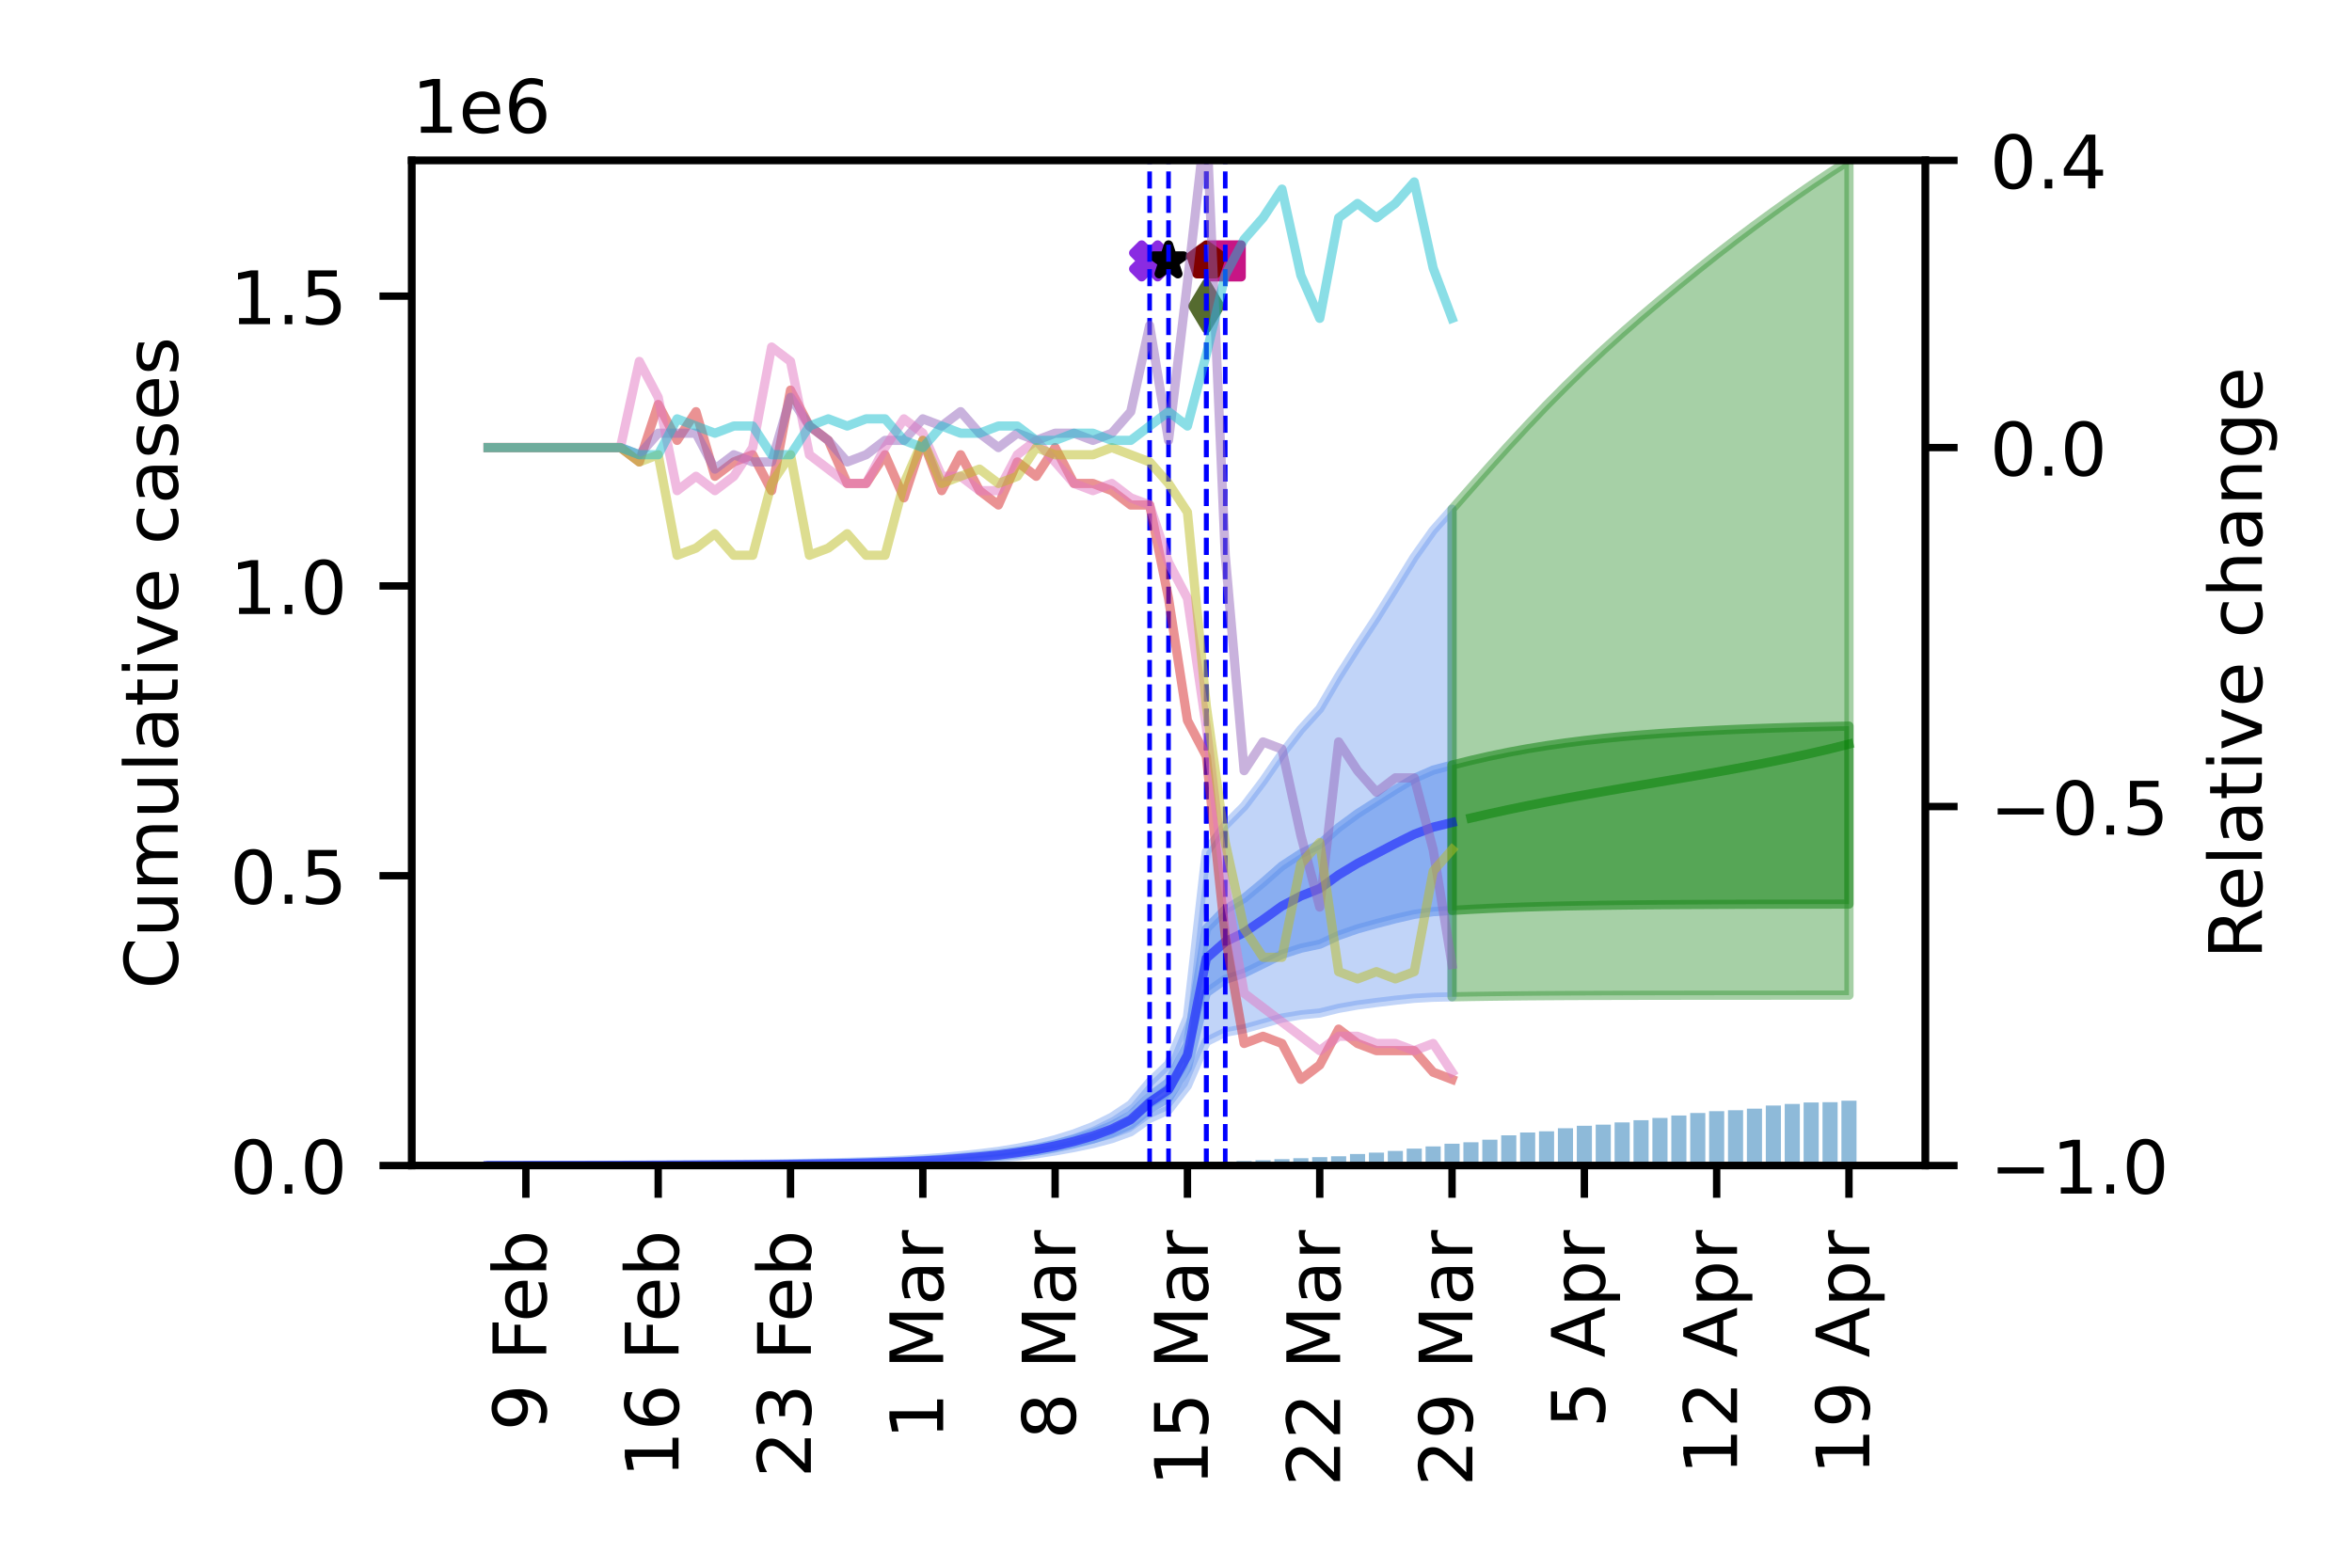 <?xml version="1.0" encoding="utf-8" standalone="no"?>
<!DOCTYPE svg PUBLIC "-//W3C//DTD SVG 1.1//EN"
  "http://www.w3.org/Graphics/SVG/1.1/DTD/svg11.dtd">
<!-- Created with matplotlib (https://matplotlib.org/) -->
<svg height="170.079pt" version="1.1" viewBox="0 0 255.118 170.079" width="255.118pt" xmlns="http://www.w3.org/2000/svg" xmlns:xlink="http://www.w3.org/1999/xlink">
 <defs>
  <style type="text/css">
*{stroke-linecap:butt;stroke-linejoin:round;}
  </style>
 </defs>
 <g id="figure_1">
  <g id="patch_1">
   <path d="M 0 170.079 
L 255.118 170.079 
L 255.118 0 
L 0 0 
z
" style="fill:#ffffff;"/>
  </g>
  <g id="axes_1">
   <g id="patch_2">
    <path d="M 44.66 126.449 
L 208.838 126.449 
L 208.838 17.4 
L 44.66 17.4 
z
" style="fill:#ffffff;"/>
   </g>
   <g id="PolyCollection_1">
    <defs>
     <path d="M 52.943 -43.634 
L 52.943 -43.631 
L 54.993 -43.631 
L 57.043 -43.632 
L 59.093 -43.633 
L 61.143 -43.633 
L 63.194 -43.634 
L 65.244 -43.635 
L 67.294 -43.637 
L 69.344 -43.639 
L 71.394 -43.642 
L 73.444 -43.645 
L 75.495 -43.649 
L 77.545 -43.654 
L 79.595 -43.66 
L 81.645 -43.668 
L 83.695 -43.678 
L 85.746 -43.694 
L 87.796 -43.711 
L 89.846 -43.732 
L 91.896 -43.756 
L 93.946 -43.788 
L 95.996 -43.829 
L 98.047 -43.882 
L 100.097 -43.956 
L 102.147 -44.043 
L 104.197 -44.164 
L 106.247 -44.298 
L 108.297 -44.452 
L 110.348 -44.661 
L 112.398 -44.904 
L 114.448 -45.213 
L 116.498 -45.585 
L 118.548 -46.012 
L 120.599 -46.552 
L 122.649 -47.296 
L 124.699 -48.748 
L 126.749 -49.669 
L 128.799 -52.304 
L 130.849 -57.081 
L 132.9 -58.088 
L 134.95 -58.471 
L 137 -59.045 
L 139.05 -59.63 
L 141.1 -59.974 
L 143.15 -60.177 
L 145.201 -60.684 
L 147.251 -61.045 
L 149.301 -61.315 
L 151.351 -61.564 
L 153.401 -61.773 
L 155.452 -61.887 
L 157.502 -61.933 
L 157.502 -114.839 
L 157.502 -114.839 
L 155.452 -112.529 
L 153.401 -109.632 
L 151.351 -106.314 
L 149.301 -103.031 
L 147.251 -99.924 
L 145.201 -96.688 
L 143.15 -93.189 
L 141.1 -90.932 
L 139.05 -88.283 
L 137 -85.317 
L 134.95 -82.608 
L 132.9 -80.536 
L 130.849 -77.671 
L 128.799 -59.696 
L 126.749 -54.626 
L 124.699 -52.667 
L 122.649 -50.236 
L 120.599 -48.874 
L 118.548 -47.856 
L 116.498 -47.066 
L 114.448 -46.428 
L 112.398 -45.91 
L 110.348 -45.502 
L 108.297 -45.166 
L 106.247 -44.91 
L 104.197 -44.692 
L 102.147 -44.496 
L 100.097 -44.347 
L 98.047 -44.217 
L 95.996 -44.119 
L 93.946 -44.039 
L 91.896 -43.975 
L 89.846 -43.924 
L 87.796 -43.877 
L 85.746 -43.836 
L 83.695 -43.794 
L 81.645 -43.769 
L 79.595 -43.748 
L 77.545 -43.729 
L 75.495 -43.714 
L 73.444 -43.7 
L 71.394 -43.687 
L 69.344 -43.676 
L 67.294 -43.668 
L 65.244 -43.661 
L 63.194 -43.655 
L 61.143 -43.651 
L 59.093 -43.647 
L 57.043 -43.643 
L 54.993 -43.638 
L 52.943 -43.634 
z
" id="m816efedc88" style="stroke:#6495ed;stroke-opacity:0.4;"/>
    </defs>
    <g clip-path="url(#paf13f0ef94)">
     <use style="fill:#6495ed;fill-opacity:0.4;stroke:#6495ed;stroke-opacity:0.4;" x="0" xlink:href="#m816efedc88" y="170.079"/>
    </g>
   </g>
   <g id="PolyCollection_2">
    <defs>
     <path d="M 52.943 -43.632 
L 52.943 -43.631 
L 54.993 -43.633 
L 57.043 -43.634 
L 59.093 -43.635 
L 61.143 -43.637 
L 63.194 -43.638 
L 65.244 -43.64 
L 67.294 -43.643 
L 69.344 -43.647 
L 71.394 -43.651 
L 73.444 -43.657 
L 75.495 -43.664 
L 77.545 -43.671 
L 79.595 -43.68 
L 81.645 -43.691 
L 83.695 -43.705 
L 85.746 -43.728 
L 87.796 -43.752 
L 89.846 -43.78 
L 91.896 -43.811 
L 93.946 -43.851 
L 95.996 -43.904 
L 98.047 -43.968 
L 100.097 -44.058 
L 102.147 -44.162 
L 104.197 -44.303 
L 106.247 -44.46 
L 108.297 -44.641 
L 110.348 -44.885 
L 112.398 -45.174 
L 114.448 -45.542 
L 116.498 -45.985 
L 118.548 -46.507 
L 120.599 -47.172 
L 122.649 -48.075 
L 124.699 -49.78 
L 126.749 -50.965 
L 128.799 -54.268 
L 130.849 -62.37 
L 132.9 -63.827 
L 134.95 -64.511 
L 137 -65.508 
L 139.05 -66.54 
L 141.1 -67.206 
L 143.15 -67.64 
L 145.201 -68.589 
L 147.251 -69.306 
L 149.301 -69.873 
L 151.351 -70.412 
L 153.401 -70.883 
L 155.452 -71.175 
L 157.502 -71.311 
L 157.502 -87.075 
L 157.502 -87.075 
L 155.452 -86.531 
L 153.401 -85.63 
L 151.351 -84.406 
L 149.301 -83.104 
L 147.251 -81.8 
L 145.201 -80.29 
L 143.15 -78.47 
L 141.1 -77.462 
L 139.05 -76.126 
L 137 -74.323 
L 134.95 -72.62 
L 132.9 -71.398 
L 130.849 -69.306 
L 128.799 -56.749 
L 126.749 -52.649 
L 124.699 -51.108 
L 122.649 -49.075 
L 120.599 -47.959 
L 118.548 -47.132 
L 116.498 -46.486 
L 114.448 -45.95 
L 112.398 -45.511 
L 110.348 -45.167 
L 108.297 -44.88 
L 106.247 -44.664 
L 104.197 -44.478 
L 102.147 -44.313 
L 100.097 -44.189 
L 98.047 -44.081 
L 95.996 -44.001 
L 93.946 -43.936 
L 91.896 -43.885 
L 89.846 -43.844 
L 87.796 -43.808 
L 85.746 -43.776 
L 83.695 -43.744 
L 81.645 -43.725 
L 79.595 -43.709 
L 77.545 -43.696 
L 75.495 -43.685 
L 73.444 -43.675 
L 71.394 -43.666 
L 69.344 -43.659 
L 67.294 -43.654 
L 65.244 -43.649 
L 63.194 -43.645 
L 61.143 -43.642 
L 59.093 -43.64 
L 57.043 -43.637 
L 54.993 -43.635 
L 52.943 -43.632 
z
" id="m7871bc1292" style="stroke:#6495ed;stroke-opacity:0.6;"/>
    </defs>
    <g clip-path="url(#paf13f0ef94)">
     <use style="fill:#6495ed;fill-opacity:0.6;stroke:#6495ed;stroke-opacity:0.6;" x="0" xlink:href="#m7871bc1292" y="170.079"/>
    </g>
   </g>
   <g id="PolyCollection_3">
    <defs>
     <path d="M 157.502 -114.839 
L 157.502 -61.933 
L 159.552 -61.97 
L 161.602 -62 
L 163.652 -62.025 
L 165.702 -62.045 
L 167.753 -62.06 
L 169.803 -62.073 
L 171.853 -62.082 
L 173.903 -62.09 
L 175.953 -62.096 
L 178.003 -62.1 
L 180.054 -62.104 
L 182.104 -62.106 
L 184.154 -62.108 
L 186.204 -62.11 
L 188.254 -62.111 
L 190.305 -62.112 
L 192.355 -62.113 
L 194.405 -62.113 
L 196.455 -62.114 
L 198.505 -62.114 
L 200.555 -62.114 
L 200.555 -152.679 
L 200.555 -152.679 
L 198.505 -151.351 
L 196.455 -149.98 
L 194.405 -148.565 
L 192.355 -147.106 
L 190.305 -145.608 
L 188.254 -144.069 
L 186.204 -142.485 
L 184.154 -140.859 
L 182.104 -139.194 
L 180.054 -137.489 
L 178.003 -135.753 
L 175.953 -133.966 
L 173.903 -132.113 
L 171.853 -130.184 
L 169.803 -128.188 
L 167.753 -126.123 
L 165.702 -123.969 
L 163.652 -121.758 
L 161.602 -119.486 
L 159.552 -117.172 
L 157.502 -114.839 
z
" id="m45800b04ee" style="stroke:#228b22;stroke-opacity:0.4;"/>
    </defs>
    <g clip-path="url(#paf13f0ef94)">
     <use style="fill:#228b22;fill-opacity:0.4;stroke:#228b22;stroke-opacity:0.4;" x="0" xlink:href="#m45800b04ee" y="170.079"/>
    </g>
   </g>
   <g id="PolyCollection_4">
    <defs>
     <path d="M 157.502 -87.075 
L 157.502 -71.311 
L 159.552 -71.428 
L 161.602 -71.529 
L 163.652 -71.614 
L 165.702 -71.685 
L 167.753 -71.743 
L 169.803 -71.792 
L 171.853 -71.831 
L 173.903 -71.864 
L 175.953 -71.89 
L 178.003 -71.911 
L 180.054 -71.929 
L 182.104 -71.943 
L 184.154 -71.954 
L 186.204 -71.963 
L 188.254 -71.971 
L 190.305 -71.977 
L 192.355 -71.981 
L 194.405 -71.985 
L 196.455 -71.988 
L 198.505 -71.991 
L 200.555 -71.993 
L 200.555 -91.302 
L 200.555 -91.302 
L 198.505 -91.26 
L 196.455 -91.212 
L 194.405 -91.158 
L 192.355 -91.096 
L 190.305 -91.025 
L 188.254 -90.945 
L 186.204 -90.853 
L 184.154 -90.749 
L 182.104 -90.63 
L 180.054 -90.495 
L 178.003 -90.34 
L 175.953 -90.165 
L 173.903 -89.965 
L 171.853 -89.738 
L 169.803 -89.479 
L 167.753 -89.183 
L 165.702 -88.849 
L 163.652 -88.472 
L 161.602 -88.05 
L 159.552 -87.584 
L 157.502 -87.075 
z
" id="m2e40708abf" style="stroke:#228b22;stroke-opacity:0.6;"/>
    </defs>
    <g clip-path="url(#paf13f0ef94)">
     <use style="fill:#228b22;fill-opacity:0.6;stroke:#228b22;stroke-opacity:0.6;" x="0" xlink:href="#m2e40708abf" y="170.079"/>
    </g>
   </g>
   <g id="PathCollection_1">
    <defs>
     <path d="M -0.866 1.732 
L 0 0.866 
L 0.866 1.732 
L 1.732 0.866 
L 0.866 0 
L 1.732 -0.866 
L 0.866 -1.732 
L 0 -0.866 
L -0.866 -1.732 
L -1.732 -0.866 
L -0.866 0 
L -1.732 0.866 
z
" id="mf72a490636" style="stroke:#8a2be2;"/>
    </defs>
    <g clip-path="url(#paf13f0ef94)">
     <use style="fill:#8a2be2;stroke:#8a2be2;" x="124.699" xlink:href="#mf72a490636" y="28.305"/>
    </g>
   </g>
   <g id="PathCollection_2">
    <defs>
     <path d="M 0 -1.732 
L -0.389 -0.535 
L -1.647 -0.535 
L -0.629 0.204 
L -1.018 1.401 
L -0 0.662 
L 1.018 1.401 
L 0.629 0.204 
L 1.647 -0.535 
L 0.389 -0.535 
z
" id="md1a7a1ce54" style="stroke:#000000;"/>
    </defs>
    <g clip-path="url(#paf13f0ef94)">
     <use style="stroke:#000000;" x="126.749" xlink:href="#md1a7a1ce54" y="28.305"/>
    </g>
   </g>
   <g id="PathCollection_3">
    <defs>
     <path d="M -1.732 1.732 
L 1.732 1.732 
L 1.732 -1.732 
L -1.732 -1.732 
z
" id="mebb5505147" style="stroke:#c71585;"/>
    </defs>
    <g clip-path="url(#paf13f0ef94)">
     <use style="fill:#c71585;stroke:#c71585;" x="132.9" xlink:href="#mebb5505147" y="28.305"/>
    </g>
   </g>
   <g id="PathCollection_4">
    <defs>
     <path d="M 0 -1.732 
L -1.647 -0.535 
L -1.018 1.401 
L 1.018 1.401 
L 1.647 -0.535 
z
" id="mc162b10c8c" style="stroke:#800000;"/>
    </defs>
    <g clip-path="url(#paf13f0ef94)">
     <use style="fill:#800000;stroke:#800000;" x="130.849" xlink:href="#mc162b10c8c" y="28.305"/>
    </g>
   </g>
   <g id="PathCollection_5">
    <defs>
     <path d="M -0 2.449 
L 1.47 0 
L 0 -2.449 
L -1.47 -0 
z
" id="m27d6979296" style="stroke:#556b2f;"/>
    </defs>
    <g clip-path="url(#paf13f0ef94)">
     <use style="fill:#556b2f;stroke:#556b2f;" x="130.849" xlink:href="#m27d6979296" y="33.212"/>
    </g>
   </g>
   <g id="patch_3">
    <path clip-path="url(#paf13f0ef94)" d="M 52.123 126.449 
L 53.763 126.449 
L 53.763 126.449 
L 52.123 126.449 
z
" style="fill:#1f77b4;opacity:0.5;"/>
   </g>
   <g id="patch_4">
    <path clip-path="url(#paf13f0ef94)" d="M 54.173 126.449 
L 55.813 126.449 
L 55.813 126.448 
L 54.173 126.448 
z
" style="fill:#1f77b4;opacity:0.5;"/>
   </g>
   <g id="patch_5">
    <path clip-path="url(#paf13f0ef94)" d="M 56.223 126.449 
L 57.863 126.449 
L 57.863 126.448 
L 56.223 126.448 
z
" style="fill:#1f77b4;opacity:0.5;"/>
   </g>
   <g id="patch_6">
    <path clip-path="url(#paf13f0ef94)" d="M 58.273 126.449 
L 59.913 126.449 
L 59.913 126.448 
L 58.273 126.448 
z
" style="fill:#1f77b4;opacity:0.5;"/>
   </g>
   <g id="patch_7">
    <path clip-path="url(#paf13f0ef94)" d="M 60.323 126.449 
L 61.963 126.449 
L 61.963 126.448 
L 60.323 126.448 
z
" style="fill:#1f77b4;opacity:0.5;"/>
   </g>
   <g id="patch_8">
    <path clip-path="url(#paf13f0ef94)" d="M 62.374 126.449 
L 64.014 126.449 
L 64.014 126.448 
L 62.374 126.448 
z
" style="fill:#1f77b4;opacity:0.5;"/>
   </g>
   <g id="patch_9">
    <path clip-path="url(#paf13f0ef94)" d="M 64.424 126.449 
L 66.064 126.449 
L 66.064 126.448 
L 64.424 126.448 
z
" style="fill:#1f77b4;opacity:0.5;"/>
   </g>
   <g id="patch_10">
    <path clip-path="url(#paf13f0ef94)" d="M 66.474 126.449 
L 68.114 126.449 
L 68.114 126.448 
L 66.474 126.448 
z
" style="fill:#1f77b4;opacity:0.5;"/>
   </g>
   <g id="patch_11">
    <path clip-path="url(#paf13f0ef94)" d="M 68.524 126.449 
L 70.164 126.449 
L 70.164 126.448 
L 68.524 126.448 
z
" style="fill:#1f77b4;opacity:0.5;"/>
   </g>
   <g id="patch_12">
    <path clip-path="url(#paf13f0ef94)" d="M 70.574 126.449 
L 72.214 126.449 
L 72.214 126.448 
L 70.574 126.448 
z
" style="fill:#1f77b4;opacity:0.5;"/>
   </g>
   <g id="patch_13">
    <path clip-path="url(#paf13f0ef94)" d="M 72.624 126.449 
L 74.265 126.449 
L 74.265 126.448 
L 72.624 126.448 
z
" style="fill:#1f77b4;opacity:0.5;"/>
   </g>
   <g id="patch_14">
    <path clip-path="url(#paf13f0ef94)" d="M 74.675 126.449 
L 76.315 126.449 
L 76.315 126.448 
L 74.675 126.448 
z
" style="fill:#1f77b4;opacity:0.5;"/>
   </g>
   <g id="patch_15">
    <path clip-path="url(#paf13f0ef94)" d="M 76.725 126.449 
L 78.365 126.449 
L 78.365 126.448 
L 76.725 126.448 
z
" style="fill:#1f77b4;opacity:0.5;"/>
   </g>
   <g id="patch_16">
    <path clip-path="url(#paf13f0ef94)" d="M 78.775 126.449 
L 80.415 126.449 
L 80.415 126.448 
L 78.775 126.448 
z
" style="fill:#1f77b4;opacity:0.5;"/>
   </g>
   <g id="patch_17">
    <path clip-path="url(#paf13f0ef94)" d="M 80.825 126.449 
L 82.465 126.449 
L 82.465 126.448 
L 80.825 126.448 
z
" style="fill:#1f77b4;opacity:0.5;"/>
   </g>
   <g id="patch_18">
    <path clip-path="url(#paf13f0ef94)" d="M 82.875 126.449 
L 84.515 126.449 
L 84.515 126.448 
L 82.875 126.448 
z
" style="fill:#1f77b4;opacity:0.5;"/>
   </g>
   <g id="patch_19">
    <path clip-path="url(#paf13f0ef94)" d="M 84.925 126.449 
L 86.566 126.449 
L 86.566 126.448 
L 84.925 126.448 
z
" style="fill:#1f77b4;opacity:0.5;"/>
   </g>
   <g id="patch_20">
    <path clip-path="url(#paf13f0ef94)" d="M 86.976 126.449 
L 88.616 126.449 
L 88.616 126.448 
L 86.976 126.448 
z
" style="fill:#1f77b4;opacity:0.5;"/>
   </g>
   <g id="patch_21">
    <path clip-path="url(#paf13f0ef94)" d="M 89.026 126.449 
L 90.666 126.449 
L 90.666 126.448 
L 89.026 126.448 
z
" style="fill:#1f77b4;opacity:0.5;"/>
   </g>
   <g id="patch_22">
    <path clip-path="url(#paf13f0ef94)" d="M 91.076 126.449 
L 92.716 126.449 
L 92.716 126.448 
L 91.076 126.448 
z
" style="fill:#1f77b4;opacity:0.5;"/>
   </g>
   <g id="patch_23">
    <path clip-path="url(#paf13f0ef94)" d="M 93.126 126.449 
L 94.766 126.449 
L 94.766 126.448 
L 93.126 126.448 
z
" style="fill:#1f77b4;opacity:0.5;"/>
   </g>
   <g id="patch_24">
    <path clip-path="url(#paf13f0ef94)" d="M 95.176 126.449 
L 96.816 126.449 
L 96.816 126.447 
L 95.176 126.447 
z
" style="fill:#1f77b4;opacity:0.5;"/>
   </g>
   <g id="patch_25">
    <path clip-path="url(#paf13f0ef94)" d="M 97.227 126.449 
L 98.867 126.449 
L 98.867 126.446 
L 97.227 126.446 
z
" style="fill:#1f77b4;opacity:0.5;"/>
   </g>
   <g id="patch_26">
    <path clip-path="url(#paf13f0ef94)" d="M 99.277 126.449 
L 100.917 126.449 
L 100.917 126.443 
L 99.277 126.443 
z
" style="fill:#1f77b4;opacity:0.5;"/>
   </g>
   <g id="patch_27">
    <path clip-path="url(#paf13f0ef94)" d="M 101.327 126.449 
L 102.967 126.449 
L 102.967 126.441 
L 101.327 126.441 
z
" style="fill:#1f77b4;opacity:0.5;"/>
   </g>
   <g id="patch_28">
    <path clip-path="url(#paf13f0ef94)" d="M 103.377 126.449 
L 105.017 126.449 
L 105.017 126.438 
L 103.377 126.438 
z
" style="fill:#1f77b4;opacity:0.5;"/>
   </g>
   <g id="patch_29">
    <path clip-path="url(#paf13f0ef94)" d="M 105.427 126.449 
L 107.067 126.449 
L 107.067 126.436 
L 105.427 126.436 
z
" style="fill:#1f77b4;opacity:0.5;"/>
   </g>
   <g id="patch_30">
    <path clip-path="url(#paf13f0ef94)" d="M 107.477 126.449 
L 109.118 126.449 
L 109.118 126.431 
L 107.477 126.431 
z
" style="fill:#1f77b4;opacity:0.5;"/>
   </g>
   <g id="patch_31">
    <path clip-path="url(#paf13f0ef94)" d="M 109.528 126.449 
L 111.168 126.449 
L 111.168 126.423 
L 109.528 126.423 
z
" style="fill:#1f77b4;opacity:0.5;"/>
   </g>
   <g id="patch_32">
    <path clip-path="url(#paf13f0ef94)" d="M 111.578 126.449 
L 113.218 126.449 
L 113.218 126.411 
L 111.578 126.411 
z
" style="fill:#1f77b4;opacity:0.5;"/>
   </g>
   <g id="patch_33">
    <path clip-path="url(#paf13f0ef94)" d="M 113.628 126.449 
L 115.268 126.449 
L 115.268 126.404 
L 113.628 126.404 
z
" style="fill:#1f77b4;opacity:0.5;"/>
   </g>
   <g id="patch_34">
    <path clip-path="url(#paf13f0ef94)" d="M 115.678 126.449 
L 117.318 126.449 
L 117.318 126.378 
L 115.678 126.378 
z
" style="fill:#1f77b4;opacity:0.5;"/>
   </g>
   <g id="patch_35">
    <path clip-path="url(#paf13f0ef94)" d="M 117.728 126.449 
L 119.368 126.449 
L 119.368 126.36 
L 117.728 126.36 
z
" style="fill:#1f77b4;opacity:0.5;"/>
   </g>
   <g id="patch_36">
    <path clip-path="url(#paf13f0ef94)" d="M 119.778 126.449 
L 121.419 126.449 
L 121.419 126.337 
L 119.778 126.337 
z
" style="fill:#1f77b4;opacity:0.5;"/>
   </g>
   <g id="patch_37">
    <path clip-path="url(#paf13f0ef94)" d="M 121.829 126.449 
L 123.469 126.449 
L 123.469 126.306 
L 121.829 126.306 
z
" style="fill:#1f77b4;opacity:0.5;"/>
   </g>
   <g id="patch_38">
    <path clip-path="url(#paf13f0ef94)" d="M 123.879 126.449 
L 125.519 126.449 
L 125.519 126.268 
L 123.879 126.268 
z
" style="fill:#1f77b4;opacity:0.5;"/>
   </g>
   <g id="patch_39">
    <path clip-path="url(#paf13f0ef94)" d="M 125.929 126.449 
L 127.569 126.449 
L 127.569 126.219 
L 125.929 126.219 
z
" style="fill:#1f77b4;opacity:0.5;"/>
   </g>
   <g id="patch_40">
    <path clip-path="url(#paf13f0ef94)" d="M 127.979 126.449 
L 129.619 126.449 
L 129.619 126.166 
L 127.979 126.166 
z
" style="fill:#1f77b4;opacity:0.5;"/>
   </g>
   <g id="patch_41">
    <path clip-path="url(#paf13f0ef94)" d="M 130.029 126.449 
L 131.669 126.449 
L 131.669 126.108 
L 130.029 126.108 
z
" style="fill:#1f77b4;opacity:0.5;"/>
   </g>
   <g id="patch_42">
    <path clip-path="url(#paf13f0ef94)" d="M 132.08 126.449 
L 133.72 126.449 
L 133.72 126.032 
L 132.08 126.032 
z
" style="fill:#1f77b4;opacity:0.5;"/>
   </g>
   <g id="patch_43">
    <path clip-path="url(#paf13f0ef94)" d="M 134.13 126.449 
L 135.77 126.449 
L 135.77 125.963 
L 134.13 125.963 
z
" style="fill:#1f77b4;opacity:0.5;"/>
   </g>
   <g id="patch_44">
    <path clip-path="url(#paf13f0ef94)" d="M 136.18 126.449 
L 137.82 126.449 
L 137.82 125.875 
L 136.18 125.875 
z
" style="fill:#1f77b4;opacity:0.5;"/>
   </g>
   <g id="patch_45">
    <path clip-path="url(#paf13f0ef94)" d="M 138.23 126.449 
L 139.87 126.449 
L 139.87 125.758 
L 138.23 125.758 
z
" style="fill:#1f77b4;opacity:0.5;"/>
   </g>
   <g id="patch_46">
    <path clip-path="url(#paf13f0ef94)" d="M 140.28 126.449 
L 141.92 126.449 
L 141.92 125.656 
L 140.28 125.656 
z
" style="fill:#1f77b4;opacity:0.5;"/>
   </g>
   <g id="patch_47">
    <path clip-path="url(#paf13f0ef94)" d="M 142.33 126.449 
L 143.971 126.449 
L 143.971 125.54 
L 142.33 125.54 
z
" style="fill:#1f77b4;opacity:0.5;"/>
   </g>
   <g id="patch_48">
    <path clip-path="url(#paf13f0ef94)" d="M 144.381 126.449 
L 146.021 126.449 
L 146.021 125.442 
L 144.381 125.442 
z
" style="fill:#1f77b4;opacity:0.5;"/>
   </g>
   <g id="patch_49">
    <path clip-path="url(#paf13f0ef94)" d="M 146.431 126.449 
L 148.071 126.449 
L 148.071 125.201 
L 146.431 125.201 
z
" style="fill:#1f77b4;opacity:0.5;"/>
   </g>
   <g id="patch_50">
    <path clip-path="url(#paf13f0ef94)" d="M 148.481 126.449 
L 150.121 126.449 
L 150.121 125.047 
L 148.481 125.047 
z
" style="fill:#1f77b4;opacity:0.5;"/>
   </g>
   <g id="patch_51">
    <path clip-path="url(#paf13f0ef94)" d="M 150.531 126.449 
L 152.171 126.449 
L 152.171 124.862 
L 150.531 124.862 
z
" style="fill:#1f77b4;opacity:0.5;"/>
   </g>
   <g id="patch_52">
    <path clip-path="url(#paf13f0ef94)" d="M 152.581 126.449 
L 154.221 126.449 
L 154.221 124.616 
L 152.581 124.616 
z
" style="fill:#1f77b4;opacity:0.5;"/>
   </g>
   <g id="patch_53">
    <path clip-path="url(#paf13f0ef94)" d="M 154.631 126.449 
L 156.272 126.449 
L 156.272 124.376 
L 154.631 124.376 
z
" style="fill:#1f77b4;opacity:0.5;"/>
   </g>
   <g id="patch_54">
    <path clip-path="url(#paf13f0ef94)" d="M 156.682 126.449 
L 158.322 126.449 
L 158.322 124.086 
L 156.682 124.086 
z
" style="fill:#1f77b4;opacity:0.5;"/>
   </g>
   <g id="patch_55">
    <path clip-path="url(#paf13f0ef94)" d="M 158.732 126.449 
L 160.372 126.449 
L 160.372 123.923 
L 158.732 123.923 
z
" style="fill:#1f77b4;opacity:0.5;"/>
   </g>
   <g id="patch_56">
    <path clip-path="url(#paf13f0ef94)" d="M 160.782 126.449 
L 162.422 126.449 
L 162.422 123.648 
L 160.782 123.648 
z
" style="fill:#1f77b4;opacity:0.5;"/>
   </g>
   <g id="patch_57">
    <path clip-path="url(#paf13f0ef94)" d="M 162.832 126.449 
L 164.472 126.449 
L 164.472 123.171 
L 162.832 123.171 
z
" style="fill:#1f77b4;opacity:0.5;"/>
   </g>
   <g id="patch_58">
    <path clip-path="url(#paf13f0ef94)" d="M 164.882 126.449 
L 166.522 126.449 
L 166.522 122.866 
L 164.882 122.866 
z
" style="fill:#1f77b4;opacity:0.5;"/>
   </g>
   <g id="patch_59">
    <path clip-path="url(#paf13f0ef94)" d="M 166.933 126.449 
L 168.573 126.449 
L 168.573 122.733 
L 166.933 122.733 
z
" style="fill:#1f77b4;opacity:0.5;"/>
   </g>
   <g id="patch_60">
    <path clip-path="url(#paf13f0ef94)" d="M 168.983 126.449 
L 170.623 126.449 
L 170.623 122.404 
L 168.983 122.404 
z
" style="fill:#1f77b4;opacity:0.5;"/>
   </g>
   <g id="patch_61">
    <path clip-path="url(#paf13f0ef94)" d="M 171.033 126.449 
L 172.673 126.449 
L 172.673 122.135 
L 171.033 122.135 
z
" style="fill:#1f77b4;opacity:0.5;"/>
   </g>
   <g id="patch_62">
    <path clip-path="url(#paf13f0ef94)" d="M 173.083 126.449 
L 174.723 126.449 
L 174.723 122.017 
L 173.083 122.017 
z
" style="fill:#1f77b4;opacity:0.5;"/>
   </g>
   <g id="patch_63">
    <path clip-path="url(#paf13f0ef94)" d="M 175.133 126.449 
L 176.773 126.449 
L 176.773 121.771 
L 175.133 121.771 
z
" style="fill:#1f77b4;opacity:0.5;"/>
   </g>
   <g id="patch_64">
    <path clip-path="url(#paf13f0ef94)" d="M 177.183 126.449 
L 178.824 126.449 
L 178.824 121.534 
L 177.183 121.534 
z
" style="fill:#1f77b4;opacity:0.5;"/>
   </g>
   <g id="patch_65">
    <path clip-path="url(#paf13f0ef94)" d="M 179.234 126.449 
L 180.874 126.449 
L 180.874 121.29 
L 179.234 121.29 
z
" style="fill:#1f77b4;opacity:0.5;"/>
   </g>
   <g id="patch_66">
    <path clip-path="url(#paf13f0ef94)" d="M 181.284 126.449 
L 182.924 126.449 
L 182.924 121.02 
L 181.284 121.02 
z
" style="fill:#1f77b4;opacity:0.5;"/>
   </g>
   <g id="patch_67">
    <path clip-path="url(#paf13f0ef94)" d="M 183.334 126.449 
L 184.974 126.449 
L 184.974 120.747 
L 183.334 120.747 
z
" style="fill:#1f77b4;opacity:0.5;"/>
   </g>
   <g id="patch_68">
    <path clip-path="url(#paf13f0ef94)" d="M 185.384 126.449 
L 187.024 126.449 
L 187.024 120.552 
L 185.384 120.552 
z
" style="fill:#1f77b4;opacity:0.5;"/>
   </g>
   <g id="patch_69">
    <path clip-path="url(#paf13f0ef94)" d="M 187.434 126.449 
L 189.074 126.449 
L 189.074 120.45 
L 187.434 120.45 
z
" style="fill:#1f77b4;opacity:0.5;"/>
   </g>
   <g id="patch_70">
    <path clip-path="url(#paf13f0ef94)" d="M 189.484 126.449 
L 191.125 126.449 
L 191.125 120.282 
L 189.484 120.282 
z
" style="fill:#1f77b4;opacity:0.5;"/>
   </g>
   <g id="patch_71">
    <path clip-path="url(#paf13f0ef94)" d="M 191.535 126.449 
L 193.175 126.449 
L 193.175 119.936 
L 191.535 119.936 
z
" style="fill:#1f77b4;opacity:0.5;"/>
   </g>
   <g id="patch_72">
    <path clip-path="url(#paf13f0ef94)" d="M 193.585 126.449 
L 195.225 126.449 
L 195.225 119.771 
L 193.585 119.771 
z
" style="fill:#1f77b4;opacity:0.5;"/>
   </g>
   <g id="patch_73">
    <path clip-path="url(#paf13f0ef94)" d="M 195.635 126.449 
L 197.275 126.449 
L 197.275 119.605 
L 195.635 119.605 
z
" style="fill:#1f77b4;opacity:0.5;"/>
   </g>
   <g id="patch_74">
    <path clip-path="url(#paf13f0ef94)" d="M 197.685 126.449 
L 199.325 126.449 
L 199.325 119.579 
L 197.685 119.579 
z
" style="fill:#1f77b4;opacity:0.5;"/>
   </g>
   <g id="patch_75">
    <path clip-path="url(#paf13f0ef94)" d="M 199.735 126.449 
L 201.375 126.449 
L 201.375 119.418 
L 199.735 119.418 
z
" style="fill:#1f77b4;opacity:0.5;"/>
   </g>
   <g id="matplotlib.axis_1">
    <g id="xtick_1">
     <g id="line2d_1">
      <defs>
       <path d="M 0 0 
L 0 3.5 
" id="m78160448dd" style="stroke:#000000;stroke-width:0.8;"/>
      </defs>
      <g>
       <use style="stroke:#000000;stroke-width:0.8;" x="200.555" xlink:href="#m78160448dd" y="126.449"/>
      </g>
     </g>
     <g id="text_1">
      <!-- 19 Apr -->
      <defs>
       <path d="M 12.406 8.297 
L 28.516 8.297 
L 28.516 63.922 
L 10.984 60.406 
L 10.984 69.391 
L 28.422 72.906 
L 38.281 72.906 
L 38.281 8.297 
L 54.391 8.297 
L 54.391 0 
L 12.406 0 
z
" id="DejaVuSans-49"/>
       <path d="M 10.984 1.516 
L 10.984 10.5 
Q 14.703 8.734 18.5 7.812 
Q 22.312 6.891 25.984 6.891 
Q 35.75 6.891 40.891 13.453 
Q 46.047 20.016 46.781 33.406 
Q 43.953 29.203 39.594 26.953 
Q 35.25 24.703 29.984 24.703 
Q 19.047 24.703 12.672 31.312 
Q 6.297 37.938 6.297 49.422 
Q 6.297 60.641 12.938 67.422 
Q 19.578 74.219 30.609 74.219 
Q 43.266 74.219 49.922 64.516 
Q 56.594 54.828 56.594 36.375 
Q 56.594 19.141 48.406 8.859 
Q 40.234 -1.422 26.422 -1.422 
Q 22.703 -1.422 18.891 -0.688 
Q 15.094 0.047 10.984 1.516 
z
M 30.609 32.422 
Q 37.25 32.422 41.125 36.953 
Q 45.016 41.5 45.016 49.422 
Q 45.016 57.281 41.125 61.844 
Q 37.25 66.406 30.609 66.406 
Q 23.969 66.406 20.094 61.844 
Q 16.219 57.281 16.219 49.422 
Q 16.219 41.5 20.094 36.953 
Q 23.969 32.422 30.609 32.422 
z
" id="DejaVuSans-57"/>
       <path id="DejaVuSans-32"/>
       <path d="M 34.188 63.188 
L 20.797 26.906 
L 47.609 26.906 
z
M 28.609 72.906 
L 39.797 72.906 
L 67.578 0 
L 57.328 0 
L 50.688 18.703 
L 17.828 18.703 
L 11.188 0 
L 0.781 0 
z
" id="DejaVuSans-65"/>
       <path d="M 18.109 8.203 
L 18.109 -20.797 
L 9.078 -20.797 
L 9.078 54.688 
L 18.109 54.688 
L 18.109 46.391 
Q 20.953 51.266 25.266 53.625 
Q 29.594 56 35.594 56 
Q 45.562 56 51.781 48.094 
Q 58.016 40.188 58.016 27.297 
Q 58.016 14.406 51.781 6.484 
Q 45.562 -1.422 35.594 -1.422 
Q 29.594 -1.422 25.266 0.953 
Q 20.953 3.328 18.109 8.203 
z
M 48.688 27.297 
Q 48.688 37.203 44.609 42.844 
Q 40.531 48.484 33.406 48.484 
Q 26.266 48.484 22.188 42.844 
Q 18.109 37.203 18.109 27.297 
Q 18.109 17.391 22.188 11.75 
Q 26.266 6.109 33.406 6.109 
Q 40.531 6.109 44.609 11.75 
Q 48.688 17.391 48.688 27.297 
z
" id="DejaVuSans-112"/>
       <path d="M 41.109 46.297 
Q 39.594 47.172 37.812 47.578 
Q 36.031 48 33.891 48 
Q 26.266 48 22.188 43.047 
Q 18.109 38.094 18.109 28.812 
L 18.109 0 
L 9.078 0 
L 9.078 54.688 
L 18.109 54.688 
L 18.109 46.188 
Q 20.953 51.172 25.484 53.578 
Q 30.031 56 36.531 56 
Q 37.453 56 38.578 55.875 
Q 39.703 55.766 41.062 55.516 
z
" id="DejaVuSans-114"/>
      </defs>
      <g transform="translate(202.763 160.011)rotate(-90)scale(0.08 -0.08)">
       <use xlink:href="#DejaVuSans-49"/>
       <use x="63.623" xlink:href="#DejaVuSans-57"/>
       <use x="127.246" xlink:href="#DejaVuSans-32"/>
       <use x="159.033" xlink:href="#DejaVuSans-65"/>
       <use x="227.441" xlink:href="#DejaVuSans-112"/>
       <use x="290.918" xlink:href="#DejaVuSans-114"/>
      </g>
     </g>
    </g>
    <g id="xtick_2">
     <g id="line2d_2">
      <g>
       <use style="stroke:#000000;stroke-width:0.8;" x="186.204" xlink:href="#m78160448dd" y="126.449"/>
      </g>
     </g>
     <g id="text_2">
      <!-- 12 Apr -->
      <defs>
       <path d="M 19.188 8.297 
L 53.609 8.297 
L 53.609 0 
L 7.328 0 
L 7.328 8.297 
Q 12.938 14.109 22.625 23.891 
Q 32.328 33.688 34.812 36.531 
Q 39.547 41.844 41.422 45.531 
Q 43.312 49.219 43.312 52.781 
Q 43.312 58.594 39.234 62.25 
Q 35.156 65.922 28.609 65.922 
Q 23.969 65.922 18.812 64.312 
Q 13.672 62.703 7.812 59.422 
L 7.812 69.391 
Q 13.766 71.781 18.938 73 
Q 24.125 74.219 28.422 74.219 
Q 39.75 74.219 46.484 68.547 
Q 53.219 62.891 53.219 53.422 
Q 53.219 48.922 51.531 44.891 
Q 49.859 40.875 45.406 35.406 
Q 44.188 33.984 37.641 27.219 
Q 31.109 20.453 19.188 8.297 
z
" id="DejaVuSans-50"/>
      </defs>
      <g transform="translate(188.412 160.011)rotate(-90)scale(0.08 -0.08)">
       <use xlink:href="#DejaVuSans-49"/>
       <use x="63.623" xlink:href="#DejaVuSans-50"/>
       <use x="127.246" xlink:href="#DejaVuSans-32"/>
       <use x="159.033" xlink:href="#DejaVuSans-65"/>
       <use x="227.441" xlink:href="#DejaVuSans-112"/>
       <use x="290.918" xlink:href="#DejaVuSans-114"/>
      </g>
     </g>
    </g>
    <g id="xtick_3">
     <g id="line2d_3">
      <g>
       <use style="stroke:#000000;stroke-width:0.8;" x="171.853" xlink:href="#m78160448dd" y="126.449"/>
      </g>
     </g>
     <g id="text_3">
      <!-- 5 Apr -->
      <defs>
       <path d="M 10.797 72.906 
L 49.516 72.906 
L 49.516 64.594 
L 19.828 64.594 
L 19.828 46.734 
Q 21.969 47.469 24.109 47.828 
Q 26.266 48.188 28.422 48.188 
Q 40.625 48.188 47.75 41.5 
Q 54.891 34.812 54.891 23.391 
Q 54.891 11.625 47.562 5.094 
Q 40.234 -1.422 26.906 -1.422 
Q 22.312 -1.422 17.547 -0.641 
Q 12.797 0.141 7.719 1.703 
L 7.719 11.625 
Q 12.109 9.234 16.797 8.062 
Q 21.484 6.891 26.703 6.891 
Q 35.156 6.891 40.078 11.328 
Q 45.016 15.766 45.016 23.391 
Q 45.016 31 40.078 35.438 
Q 35.156 39.891 26.703 39.891 
Q 22.75 39.891 18.812 39.016 
Q 14.891 38.141 10.797 36.281 
z
" id="DejaVuSans-53"/>
      </defs>
      <g transform="translate(174.06 154.921)rotate(-90)scale(0.08 -0.08)">
       <use xlink:href="#DejaVuSans-53"/>
       <use x="63.623" xlink:href="#DejaVuSans-32"/>
       <use x="95.41" xlink:href="#DejaVuSans-65"/>
       <use x="163.818" xlink:href="#DejaVuSans-112"/>
       <use x="227.295" xlink:href="#DejaVuSans-114"/>
      </g>
     </g>
    </g>
    <g id="xtick_4">
     <g id="line2d_4">
      <g>
       <use style="stroke:#000000;stroke-width:0.8;" x="157.502" xlink:href="#m78160448dd" y="126.449"/>
      </g>
     </g>
     <g id="text_4">
      <!-- 29 Mar -->
      <defs>
       <path d="M 9.812 72.906 
L 24.516 72.906 
L 43.109 23.297 
L 61.812 72.906 
L 76.516 72.906 
L 76.516 0 
L 66.891 0 
L 66.891 64.016 
L 48.094 14.016 
L 38.188 14.016 
L 19.391 64.016 
L 19.391 0 
L 9.812 0 
z
" id="DejaVuSans-77"/>
       <path d="M 34.281 27.484 
Q 23.391 27.484 19.188 25 
Q 14.984 22.516 14.984 16.5 
Q 14.984 11.719 18.141 8.906 
Q 21.297 6.109 26.703 6.109 
Q 34.188 6.109 38.703 11.406 
Q 43.219 16.703 43.219 25.484 
L 43.219 27.484 
z
M 52.203 31.203 
L 52.203 0 
L 43.219 0 
L 43.219 8.297 
Q 40.141 3.328 35.547 0.953 
Q 30.953 -1.422 24.312 -1.422 
Q 15.922 -1.422 10.953 3.297 
Q 6 8.016 6 15.922 
Q 6 25.141 12.172 29.828 
Q 18.359 34.516 30.609 34.516 
L 43.219 34.516 
L 43.219 35.406 
Q 43.219 41.609 39.141 45 
Q 35.062 48.391 27.688 48.391 
Q 23 48.391 18.547 47.266 
Q 14.109 46.141 10.016 43.891 
L 10.016 52.203 
Q 14.938 54.109 19.578 55.047 
Q 24.219 56 28.609 56 
Q 40.484 56 46.344 49.844 
Q 52.203 43.703 52.203 31.203 
z
" id="DejaVuSans-97"/>
      </defs>
      <g transform="translate(159.709 161.265)rotate(-90)scale(0.08 -0.08)">
       <use xlink:href="#DejaVuSans-50"/>
       <use x="63.623" xlink:href="#DejaVuSans-57"/>
       <use x="127.246" xlink:href="#DejaVuSans-32"/>
       <use x="159.033" xlink:href="#DejaVuSans-77"/>
       <use x="245.312" xlink:href="#DejaVuSans-97"/>
       <use x="306.592" xlink:href="#DejaVuSans-114"/>
      </g>
     </g>
    </g>
    <g id="xtick_5">
     <g id="line2d_5">
      <g>
       <use style="stroke:#000000;stroke-width:0.8;" x="143.15" xlink:href="#m78160448dd" y="126.449"/>
      </g>
     </g>
     <g id="text_5">
      <!-- 22 Mar -->
      <g transform="translate(145.358 161.265)rotate(-90)scale(0.08 -0.08)">
       <use xlink:href="#DejaVuSans-50"/>
       <use x="63.623" xlink:href="#DejaVuSans-50"/>
       <use x="127.246" xlink:href="#DejaVuSans-32"/>
       <use x="159.033" xlink:href="#DejaVuSans-77"/>
       <use x="245.312" xlink:href="#DejaVuSans-97"/>
       <use x="306.592" xlink:href="#DejaVuSans-114"/>
      </g>
     </g>
    </g>
    <g id="xtick_6">
     <g id="line2d_6">
      <g>
       <use style="stroke:#000000;stroke-width:0.8;" x="128.799" xlink:href="#m78160448dd" y="126.449"/>
      </g>
     </g>
     <g id="text_6">
      <!-- 15 Mar -->
      <g transform="translate(131.007 161.265)rotate(-90)scale(0.08 -0.08)">
       <use xlink:href="#DejaVuSans-49"/>
       <use x="63.623" xlink:href="#DejaVuSans-53"/>
       <use x="127.246" xlink:href="#DejaVuSans-32"/>
       <use x="159.033" xlink:href="#DejaVuSans-77"/>
       <use x="245.312" xlink:href="#DejaVuSans-97"/>
       <use x="306.592" xlink:href="#DejaVuSans-114"/>
      </g>
     </g>
    </g>
    <g id="xtick_7">
     <g id="line2d_7">
      <g>
       <use style="stroke:#000000;stroke-width:0.8;" x="114.448" xlink:href="#m78160448dd" y="126.449"/>
      </g>
     </g>
     <g id="text_7">
      <!-- 8 Mar -->
      <defs>
       <path d="M 31.781 34.625 
Q 24.75 34.625 20.719 30.859 
Q 16.703 27.094 16.703 20.516 
Q 16.703 13.922 20.719 10.156 
Q 24.75 6.391 31.781 6.391 
Q 38.812 6.391 42.859 10.172 
Q 46.922 13.969 46.922 20.516 
Q 46.922 27.094 42.891 30.859 
Q 38.875 34.625 31.781 34.625 
z
M 21.922 38.812 
Q 15.578 40.375 12.031 44.719 
Q 8.5 49.078 8.5 55.328 
Q 8.5 64.062 14.719 69.141 
Q 20.953 74.219 31.781 74.219 
Q 42.672 74.219 48.875 69.141 
Q 55.078 64.062 55.078 55.328 
Q 55.078 49.078 51.531 44.719 
Q 48 40.375 41.703 38.812 
Q 48.828 37.156 52.797 32.312 
Q 56.781 27.484 56.781 20.516 
Q 56.781 9.906 50.312 4.234 
Q 43.844 -1.422 31.781 -1.422 
Q 19.734 -1.422 13.25 4.234 
Q 6.781 9.906 6.781 20.516 
Q 6.781 27.484 10.781 32.312 
Q 14.797 37.156 21.922 38.812 
z
M 18.312 54.391 
Q 18.312 48.734 21.844 45.562 
Q 25.391 42.391 31.781 42.391 
Q 38.141 42.391 41.719 45.562 
Q 45.312 48.734 45.312 54.391 
Q 45.312 60.062 41.719 63.234 
Q 38.141 66.406 31.781 66.406 
Q 25.391 66.406 21.844 63.234 
Q 18.312 60.062 18.312 54.391 
z
" id="DejaVuSans-56"/>
      </defs>
      <g transform="translate(116.655 156.175)rotate(-90)scale(0.08 -0.08)">
       <use xlink:href="#DejaVuSans-56"/>
       <use x="63.623" xlink:href="#DejaVuSans-32"/>
       <use x="95.41" xlink:href="#DejaVuSans-77"/>
       <use x="181.689" xlink:href="#DejaVuSans-97"/>
       <use x="242.969" xlink:href="#DejaVuSans-114"/>
      </g>
     </g>
    </g>
    <g id="xtick_8">
     <g id="line2d_8">
      <g>
       <use style="stroke:#000000;stroke-width:0.8;" x="100.097" xlink:href="#m78160448dd" y="126.449"/>
      </g>
     </g>
     <g id="text_8">
      <!-- 1 Mar -->
      <g transform="translate(102.304 156.175)rotate(-90)scale(0.08 -0.08)">
       <use xlink:href="#DejaVuSans-49"/>
       <use x="63.623" xlink:href="#DejaVuSans-32"/>
       <use x="95.41" xlink:href="#DejaVuSans-77"/>
       <use x="181.689" xlink:href="#DejaVuSans-97"/>
       <use x="242.969" xlink:href="#DejaVuSans-114"/>
      </g>
     </g>
    </g>
    <g id="xtick_9">
     <g id="line2d_9">
      <g>
       <use style="stroke:#000000;stroke-width:0.8;" x="85.746" xlink:href="#m78160448dd" y="126.449"/>
      </g>
     </g>
     <g id="text_9">
      <!-- 23 Feb -->
      <defs>
       <path d="M 40.578 39.312 
Q 47.656 37.797 51.625 33 
Q 55.609 28.219 55.609 21.188 
Q 55.609 10.406 48.188 4.484 
Q 40.766 -1.422 27.094 -1.422 
Q 22.516 -1.422 17.656 -0.516 
Q 12.797 0.391 7.625 2.203 
L 7.625 11.719 
Q 11.719 9.328 16.594 8.109 
Q 21.484 6.891 26.812 6.891 
Q 36.078 6.891 40.938 10.547 
Q 45.797 14.203 45.797 21.188 
Q 45.797 27.641 41.281 31.266 
Q 36.766 34.906 28.719 34.906 
L 20.219 34.906 
L 20.219 43.016 
L 29.109 43.016 
Q 36.375 43.016 40.234 45.922 
Q 44.094 48.828 44.094 54.297 
Q 44.094 59.906 40.109 62.906 
Q 36.141 65.922 28.719 65.922 
Q 24.656 65.922 20.016 65.031 
Q 15.375 64.156 9.812 62.312 
L 9.812 71.094 
Q 15.438 72.656 20.344 73.438 
Q 25.25 74.219 29.594 74.219 
Q 40.828 74.219 47.359 69.109 
Q 53.906 64.016 53.906 55.328 
Q 53.906 49.266 50.438 45.094 
Q 46.969 40.922 40.578 39.312 
z
" id="DejaVuSans-51"/>
       <path d="M 9.812 72.906 
L 51.703 72.906 
L 51.703 64.594 
L 19.672 64.594 
L 19.672 43.109 
L 48.578 43.109 
L 48.578 34.812 
L 19.672 34.812 
L 19.672 0 
L 9.812 0 
z
" id="DejaVuSans-70"/>
       <path d="M 56.203 29.594 
L 56.203 25.203 
L 14.891 25.203 
Q 15.484 15.922 20.484 11.062 
Q 25.484 6.203 34.422 6.203 
Q 39.594 6.203 44.453 7.469 
Q 49.312 8.734 54.109 11.281 
L 54.109 2.781 
Q 49.266 0.734 44.188 -0.344 
Q 39.109 -1.422 33.891 -1.422 
Q 20.797 -1.422 13.156 6.188 
Q 5.516 13.812 5.516 26.812 
Q 5.516 40.234 12.766 48.109 
Q 20.016 56 32.328 56 
Q 43.359 56 49.781 48.891 
Q 56.203 41.797 56.203 29.594 
z
M 47.219 32.234 
Q 47.125 39.594 43.094 43.984 
Q 39.062 48.391 32.422 48.391 
Q 24.906 48.391 20.391 44.141 
Q 15.875 39.891 15.188 32.172 
z
" id="DejaVuSans-101"/>
       <path d="M 48.688 27.297 
Q 48.688 37.203 44.609 42.844 
Q 40.531 48.484 33.406 48.484 
Q 26.266 48.484 22.188 42.844 
Q 18.109 37.203 18.109 27.297 
Q 18.109 17.391 22.188 11.75 
Q 26.266 6.109 33.406 6.109 
Q 40.531 6.109 44.609 11.75 
Q 48.688 17.391 48.688 27.297 
z
M 18.109 46.391 
Q 20.953 51.266 25.266 53.625 
Q 29.594 56 35.594 56 
Q 45.562 56 51.781 48.094 
Q 58.016 40.188 58.016 27.297 
Q 58.016 14.406 51.781 6.484 
Q 45.562 -1.422 35.594 -1.422 
Q 29.594 -1.422 25.266 0.953 
Q 20.953 3.328 18.109 8.203 
L 18.109 0 
L 9.078 0 
L 9.078 75.984 
L 18.109 75.984 
z
" id="DejaVuSans-98"/>
      </defs>
      <g transform="translate(87.953 160.334)rotate(-90)scale(0.08 -0.08)">
       <use xlink:href="#DejaVuSans-50"/>
       <use x="63.623" xlink:href="#DejaVuSans-51"/>
       <use x="127.246" xlink:href="#DejaVuSans-32"/>
       <use x="159.033" xlink:href="#DejaVuSans-70"/>
       <use x="211.053" xlink:href="#DejaVuSans-101"/>
       <use x="272.576" xlink:href="#DejaVuSans-98"/>
      </g>
     </g>
    </g>
    <g id="xtick_10">
     <g id="line2d_10">
      <g>
       <use style="stroke:#000000;stroke-width:0.8;" x="71.394" xlink:href="#m78160448dd" y="126.449"/>
      </g>
     </g>
     <g id="text_10">
      <!-- 16 Feb -->
      <defs>
       <path d="M 33.016 40.375 
Q 26.375 40.375 22.484 35.828 
Q 18.609 31.297 18.609 23.391 
Q 18.609 15.531 22.484 10.953 
Q 26.375 6.391 33.016 6.391 
Q 39.656 6.391 43.531 10.953 
Q 47.406 15.531 47.406 23.391 
Q 47.406 31.297 43.531 35.828 
Q 39.656 40.375 33.016 40.375 
z
M 52.594 71.297 
L 52.594 62.312 
Q 48.875 64.062 45.094 64.984 
Q 41.312 65.922 37.594 65.922 
Q 27.828 65.922 22.672 59.328 
Q 17.531 52.734 16.797 39.406 
Q 19.672 43.656 24.016 45.922 
Q 28.375 48.188 33.594 48.188 
Q 44.578 48.188 50.953 41.516 
Q 57.328 34.859 57.328 23.391 
Q 57.328 12.156 50.688 5.359 
Q 44.047 -1.422 33.016 -1.422 
Q 20.359 -1.422 13.672 8.266 
Q 6.984 17.969 6.984 36.375 
Q 6.984 53.656 15.188 63.938 
Q 23.391 74.219 37.203 74.219 
Q 40.922 74.219 44.703 73.484 
Q 48.484 72.75 52.594 71.297 
z
" id="DejaVuSans-54"/>
      </defs>
      <g transform="translate(73.602 160.334)rotate(-90)scale(0.08 -0.08)">
       <use xlink:href="#DejaVuSans-49"/>
       <use x="63.623" xlink:href="#DejaVuSans-54"/>
       <use x="127.246" xlink:href="#DejaVuSans-32"/>
       <use x="159.033" xlink:href="#DejaVuSans-70"/>
       <use x="211.053" xlink:href="#DejaVuSans-101"/>
       <use x="272.576" xlink:href="#DejaVuSans-98"/>
      </g>
     </g>
    </g>
    <g id="xtick_11">
     <g id="line2d_11">
      <g>
       <use style="stroke:#000000;stroke-width:0.8;" x="57.043" xlink:href="#m78160448dd" y="126.449"/>
      </g>
     </g>
     <g id="text_11">
      <!-- 9 Feb -->
      <g transform="translate(59.251 155.244)rotate(-90)scale(0.08 -0.08)">
       <use xlink:href="#DejaVuSans-57"/>
       <use x="63.623" xlink:href="#DejaVuSans-32"/>
       <use x="95.41" xlink:href="#DejaVuSans-70"/>
       <use x="147.43" xlink:href="#DejaVuSans-101"/>
       <use x="208.953" xlink:href="#DejaVuSans-98"/>
      </g>
     </g>
    </g>
   </g>
   <g id="matplotlib.axis_2">
    <g id="ytick_1">
     <g id="line2d_12">
      <defs>
       <path d="M 0 0 
L -3.5 0 
" id="mf06b1f9f0f" style="stroke:#000000;stroke-width:0.8;"/>
      </defs>
      <g>
       <use style="stroke:#000000;stroke-width:0.8;" x="44.66" xlink:href="#mf06b1f9f0f" y="126.449"/>
      </g>
     </g>
     <g id="text_12">
      <!-- 0.0 -->
      <defs>
       <path d="M 31.781 66.406 
Q 24.172 66.406 20.328 58.906 
Q 16.5 51.422 16.5 36.375 
Q 16.5 21.391 20.328 13.891 
Q 24.172 6.391 31.781 6.391 
Q 39.453 6.391 43.281 13.891 
Q 47.125 21.391 47.125 36.375 
Q 47.125 51.422 43.281 58.906 
Q 39.453 66.406 31.781 66.406 
z
M 31.781 74.219 
Q 44.047 74.219 50.516 64.516 
Q 56.984 54.828 56.984 36.375 
Q 56.984 17.969 50.516 8.266 
Q 44.047 -1.422 31.781 -1.422 
Q 19.531 -1.422 13.062 8.266 
Q 6.594 17.969 6.594 36.375 
Q 6.594 54.828 13.062 64.516 
Q 19.531 74.219 31.781 74.219 
z
" id="DejaVuSans-48"/>
       <path d="M 10.688 12.406 
L 21 12.406 
L 21 0 
L 10.688 0 
z
" id="DejaVuSans-46"/>
      </defs>
      <g transform="translate(24.938 129.488)scale(0.08 -0.08)">
       <use xlink:href="#DejaVuSans-48"/>
       <use x="63.623" xlink:href="#DejaVuSans-46"/>
       <use x="95.41" xlink:href="#DejaVuSans-48"/>
      </g>
     </g>
    </g>
    <g id="ytick_2">
     <g id="line2d_13">
      <g>
       <use style="stroke:#000000;stroke-width:0.8;" x="44.66" xlink:href="#mf06b1f9f0f" y="95.009"/>
      </g>
     </g>
     <g id="text_13">
      <!-- 0.5 -->
      <g transform="translate(24.938 98.048)scale(0.08 -0.08)">
       <use xlink:href="#DejaVuSans-48"/>
       <use x="63.623" xlink:href="#DejaVuSans-46"/>
       <use x="95.41" xlink:href="#DejaVuSans-53"/>
      </g>
     </g>
    </g>
    <g id="ytick_3">
     <g id="line2d_14">
      <g>
       <use style="stroke:#000000;stroke-width:0.8;" x="44.66" xlink:href="#mf06b1f9f0f" y="63.568"/>
      </g>
     </g>
     <g id="text_14">
      <!-- 1.0 -->
      <g transform="translate(24.938 66.608)scale(0.08 -0.08)">
       <use xlink:href="#DejaVuSans-49"/>
       <use x="63.623" xlink:href="#DejaVuSans-46"/>
       <use x="95.41" xlink:href="#DejaVuSans-48"/>
      </g>
     </g>
    </g>
    <g id="ytick_4">
     <g id="line2d_15">
      <g>
       <use style="stroke:#000000;stroke-width:0.8;" x="44.66" xlink:href="#mf06b1f9f0f" y="32.128"/>
      </g>
     </g>
     <g id="text_15">
      <!-- 1.5 -->
      <g transform="translate(24.938 35.167)scale(0.08 -0.08)">
       <use xlink:href="#DejaVuSans-49"/>
       <use x="63.623" xlink:href="#DejaVuSans-46"/>
       <use x="95.41" xlink:href="#DejaVuSans-53"/>
      </g>
     </g>
    </g>
    <g id="text_16">
     <!-- Cumulative cases -->
     <defs>
      <path d="M 64.406 67.281 
L 64.406 56.891 
Q 59.422 61.531 53.781 63.812 
Q 48.141 66.109 41.797 66.109 
Q 29.297 66.109 22.656 58.469 
Q 16.016 50.828 16.016 36.375 
Q 16.016 21.969 22.656 14.328 
Q 29.297 6.688 41.797 6.688 
Q 48.141 6.688 53.781 8.984 
Q 59.422 11.281 64.406 15.922 
L 64.406 5.609 
Q 59.234 2.094 53.438 0.328 
Q 47.656 -1.422 41.219 -1.422 
Q 24.656 -1.422 15.125 8.703 
Q 5.609 18.844 5.609 36.375 
Q 5.609 53.953 15.125 64.078 
Q 24.656 74.219 41.219 74.219 
Q 47.75 74.219 53.531 72.484 
Q 59.328 70.75 64.406 67.281 
z
" id="DejaVuSans-67"/>
      <path d="M 8.5 21.578 
L 8.5 54.688 
L 17.484 54.688 
L 17.484 21.922 
Q 17.484 14.156 20.5 10.266 
Q 23.531 6.391 29.594 6.391 
Q 36.859 6.391 41.078 11.031 
Q 45.312 15.672 45.312 23.688 
L 45.312 54.688 
L 54.297 54.688 
L 54.297 0 
L 45.312 0 
L 45.312 8.406 
Q 42.047 3.422 37.719 1 
Q 33.406 -1.422 27.688 -1.422 
Q 18.266 -1.422 13.375 4.438 
Q 8.5 10.297 8.5 21.578 
z
M 31.109 56 
z
" id="DejaVuSans-117"/>
      <path d="M 52 44.188 
Q 55.375 50.25 60.062 53.125 
Q 64.75 56 71.094 56 
Q 79.641 56 84.281 50.016 
Q 88.922 44.047 88.922 33.016 
L 88.922 0 
L 79.891 0 
L 79.891 32.719 
Q 79.891 40.578 77.094 44.375 
Q 74.312 48.188 68.609 48.188 
Q 61.625 48.188 57.562 43.547 
Q 53.516 38.922 53.516 30.906 
L 53.516 0 
L 44.484 0 
L 44.484 32.719 
Q 44.484 40.625 41.703 44.406 
Q 38.922 48.188 33.109 48.188 
Q 26.219 48.188 22.156 43.531 
Q 18.109 38.875 18.109 30.906 
L 18.109 0 
L 9.078 0 
L 9.078 54.688 
L 18.109 54.688 
L 18.109 46.188 
Q 21.188 51.219 25.484 53.609 
Q 29.781 56 35.688 56 
Q 41.656 56 45.828 52.969 
Q 50 49.953 52 44.188 
z
" id="DejaVuSans-109"/>
      <path d="M 9.422 75.984 
L 18.406 75.984 
L 18.406 0 
L 9.422 0 
z
" id="DejaVuSans-108"/>
      <path d="M 18.312 70.219 
L 18.312 54.688 
L 36.812 54.688 
L 36.812 47.703 
L 18.312 47.703 
L 18.312 18.016 
Q 18.312 11.328 20.141 9.422 
Q 21.969 7.516 27.594 7.516 
L 36.812 7.516 
L 36.812 0 
L 27.594 0 
Q 17.188 0 13.234 3.875 
Q 9.281 7.766 9.281 18.016 
L 9.281 47.703 
L 2.688 47.703 
L 2.688 54.688 
L 9.281 54.688 
L 9.281 70.219 
z
" id="DejaVuSans-116"/>
      <path d="M 9.422 54.688 
L 18.406 54.688 
L 18.406 0 
L 9.422 0 
z
M 9.422 75.984 
L 18.406 75.984 
L 18.406 64.594 
L 9.422 64.594 
z
" id="DejaVuSans-105"/>
      <path d="M 2.984 54.688 
L 12.5 54.688 
L 29.594 8.797 
L 46.688 54.688 
L 56.203 54.688 
L 35.688 0 
L 23.484 0 
z
" id="DejaVuSans-118"/>
      <path d="M 48.781 52.594 
L 48.781 44.188 
Q 44.969 46.297 41.141 47.344 
Q 37.312 48.391 33.406 48.391 
Q 24.656 48.391 19.812 42.844 
Q 14.984 37.312 14.984 27.297 
Q 14.984 17.281 19.812 11.734 
Q 24.656 6.203 33.406 6.203 
Q 37.312 6.203 41.141 7.25 
Q 44.969 8.297 48.781 10.406 
L 48.781 2.094 
Q 45.016 0.344 40.984 -0.531 
Q 36.969 -1.422 32.422 -1.422 
Q 20.062 -1.422 12.781 6.344 
Q 5.516 14.109 5.516 27.297 
Q 5.516 40.672 12.859 48.328 
Q 20.219 56 33.016 56 
Q 37.156 56 41.109 55.141 
Q 45.062 54.297 48.781 52.594 
z
" id="DejaVuSans-99"/>
      <path d="M 44.281 53.078 
L 44.281 44.578 
Q 40.484 46.531 36.375 47.5 
Q 32.281 48.484 27.875 48.484 
Q 21.188 48.484 17.844 46.438 
Q 14.5 44.391 14.5 40.281 
Q 14.5 37.156 16.891 35.375 
Q 19.281 33.594 26.516 31.984 
L 29.594 31.297 
Q 39.156 29.25 43.188 25.516 
Q 47.219 21.781 47.219 15.094 
Q 47.219 7.469 41.188 3.016 
Q 35.156 -1.422 24.609 -1.422 
Q 20.219 -1.422 15.453 -0.562 
Q 10.688 0.297 5.422 2 
L 5.422 11.281 
Q 10.406 8.688 15.234 7.391 
Q 20.062 6.109 24.812 6.109 
Q 31.156 6.109 34.562 8.281 
Q 37.984 10.453 37.984 14.406 
Q 37.984 18.062 35.516 20.016 
Q 33.062 21.969 24.703 23.781 
L 21.578 24.516 
Q 13.234 26.266 9.516 29.906 
Q 5.812 33.547 5.812 39.891 
Q 5.812 47.609 11.281 51.797 
Q 16.75 56 26.812 56 
Q 31.781 56 36.172 55.266 
Q 40.578 54.547 44.281 53.078 
z
" id="DejaVuSans-115"/>
     </defs>
     <g transform="translate(19.274 107.305)rotate(-90)scale(0.08 -0.08)">
      <use xlink:href="#DejaVuSans-67"/>
      <use x="69.824" xlink:href="#DejaVuSans-117"/>
      <use x="133.203" xlink:href="#DejaVuSans-109"/>
      <use x="230.615" xlink:href="#DejaVuSans-117"/>
      <use x="293.994" xlink:href="#DejaVuSans-108"/>
      <use x="321.777" xlink:href="#DejaVuSans-97"/>
      <use x="383.057" xlink:href="#DejaVuSans-116"/>
      <use x="422.266" xlink:href="#DejaVuSans-105"/>
      <use x="450.049" xlink:href="#DejaVuSans-118"/>
      <use x="509.229" xlink:href="#DejaVuSans-101"/>
      <use x="570.752" xlink:href="#DejaVuSans-32"/>
      <use x="602.539" xlink:href="#DejaVuSans-99"/>
      <use x="657.52" xlink:href="#DejaVuSans-97"/>
      <use x="718.799" xlink:href="#DejaVuSans-115"/>
      <use x="770.898" xlink:href="#DejaVuSans-101"/>
      <use x="832.422" xlink:href="#DejaVuSans-115"/>
     </g>
    </g>
    <g id="text_17">
     <!-- 1e6 -->
     <g transform="translate(44.66 14.4)scale(0.08 -0.08)">
      <use xlink:href="#DejaVuSans-49"/>
      <use x="63.623" xlink:href="#DejaVuSans-101"/>
      <use x="125.146" xlink:href="#DejaVuSans-54"/>
     </g>
    </g>
   </g>
   <g id="line2d_16">
    <path clip-path="url(#paf13f0ef94)" d="M 52.943 126.447 
L 54.993 126.445 
L 57.043 126.443 
L 59.093 126.441 
L 61.143 126.439 
L 63.194 126.437 
L 65.244 126.433 
L 67.294 126.43 
L 69.344 126.425 
L 71.394 126.419 
L 73.444 126.412 
L 75.495 126.403 
L 77.545 126.394 
L 79.595 126.383 
L 81.645 126.369 
L 83.695 126.352 
L 85.746 126.325 
L 87.796 126.297 
L 89.846 126.264 
L 91.896 126.228 
L 93.946 126.182 
L 95.996 126.123 
L 98.047 126.05 
L 100.097 125.951 
L 102.147 125.836 
L 104.197 125.683 
L 106.247 125.51 
L 108.297 125.311 
L 110.348 125.044 
L 112.398 124.726 
L 114.448 124.321 
L 116.498 123.828 
L 118.548 123.24 
L 120.599 122.488 
L 122.649 121.47 
L 124.699 119.588 
L 126.749 118.213 
L 128.799 114.478 
L 130.849 103.973 
L 132.9 102.171 
L 134.95 101.17 
L 137 99.769 
L 139.05 98.291 
L 141.1 97.208 
L 143.15 96.396 
L 145.201 94.909 
L 147.251 93.675 
L 149.301 92.603 
L 151.351 91.527 
L 153.401 90.508 
L 155.452 89.737 
L 157.502 89.232 
" style="fill:none;stroke:#0000ff;stroke-linecap:square;stroke-opacity:0.5;"/>
   </g>
   <g id="line2d_17">
    <path clip-path="url(#paf13f0ef94)" d="M 159.552 88.743 
L 161.602 88.274 
L 163.652 87.828 
L 165.702 87.403 
L 167.753 87 
L 169.803 86.613 
L 171.853 86.241 
L 173.903 85.879 
L 175.953 85.525 
L 178.003 85.176 
L 180.054 84.828 
L 182.104 84.478 
L 184.154 84.123 
L 186.204 83.761 
L 188.254 83.388 
L 190.305 83.002 
L 192.355 82.597 
L 194.405 82.172 
L 196.455 81.722 
L 198.505 81.242 
L 200.555 80.728 
" style="fill:none;stroke:#008000;stroke-linecap:square;stroke-opacity:0.5;"/>
   </g>
   <g id="line2d_18">
    <path clip-path="url(#paf13f0ef94)" d="M 124.699 126.449 
L 124.699 17.4 
" style="fill:none;stroke:#0000ff;stroke-dasharray:1.85,0.8;stroke-dashoffset:0;stroke-width:0.5;"/>
   </g>
   <g id="line2d_19">
    <path clip-path="url(#paf13f0ef94)" d="M 126.749 126.449 
L 126.749 17.4 
" style="fill:none;stroke:#0000ff;stroke-dasharray:1.85,0.8;stroke-dashoffset:0;stroke-width:0.5;"/>
   </g>
   <g id="line2d_20">
    <path clip-path="url(#paf13f0ef94)" d="M 132.9 126.449 
L 132.9 17.4 
" style="fill:none;stroke:#0000ff;stroke-dasharray:1.85,0.8;stroke-dashoffset:0;stroke-width:0.5;"/>
   </g>
   <g id="line2d_21">
    <path clip-path="url(#paf13f0ef94)" d="M 130.849 126.449 
L 130.849 17.4 
" style="fill:none;stroke:#0000ff;stroke-dasharray:1.85,0.8;stroke-dashoffset:0;stroke-width:0.5;"/>
   </g>
   <g id="line2d_22">
    <path clip-path="url(#paf13f0ef94)" d="M 130.849 126.449 
L 130.849 17.4 
" style="fill:none;stroke:#0000ff;stroke-dasharray:1.85,0.8;stroke-dashoffset:0;stroke-width:0.5;"/>
   </g>
   <g id="patch_76">
    <path d="M 44.66 126.449 
L 44.66 17.4 
" style="fill:none;stroke:#000000;stroke-linecap:square;stroke-linejoin:miter;stroke-width:0.8;"/>
   </g>
   <g id="patch_77">
    <path d="M 208.838 126.449 
L 208.838 17.4 
" style="fill:none;stroke:#000000;stroke-linecap:square;stroke-linejoin:miter;stroke-width:0.8;"/>
   </g>
   <g id="patch_78">
    <path d="M 44.66 126.449 
L 208.838 126.449 
" style="fill:none;stroke:#000000;stroke-linecap:square;stroke-linejoin:miter;stroke-width:0.8;"/>
   </g>
   <g id="patch_79">
    <path d="M 44.66 17.4 
L 208.838 17.4 
" style="fill:none;stroke:#000000;stroke-linecap:square;stroke-linejoin:miter;stroke-width:0.8;"/>
   </g>
  </g>
  <g id="axes_2">
   <g id="matplotlib.axis_3">
    <g id="ytick_5">
     <g id="line2d_23">
      <defs>
       <path d="M 0 0 
L 3.5 0 
" id="m5220a52953" style="stroke:#000000;stroke-width:0.8;"/>
      </defs>
      <g>
       <use style="stroke:#000000;stroke-width:0.8;" x="208.838" xlink:href="#m5220a52953" y="126.449"/>
      </g>
     </g>
     <g id="text_18">
      <!-- −1.0 -->
      <defs>
       <path d="M 10.594 35.5 
L 73.188 35.5 
L 73.188 27.203 
L 10.594 27.203 
z
" id="DejaVuSans-8722"/>
      </defs>
      <g transform="translate(215.838 129.488)scale(0.08 -0.08)">
       <use xlink:href="#DejaVuSans-8722"/>
       <use x="83.789" xlink:href="#DejaVuSans-49"/>
       <use x="147.412" xlink:href="#DejaVuSans-46"/>
       <use x="179.199" xlink:href="#DejaVuSans-48"/>
      </g>
     </g>
    </g>
    <g id="ytick_6">
     <g id="line2d_24">
      <g>
       <use style="stroke:#000000;stroke-width:0.8;" x="208.838" xlink:href="#m5220a52953" y="87.503"/>
      </g>
     </g>
     <g id="text_19">
      <!-- −0.5 -->
      <g transform="translate(215.838 90.542)scale(0.08 -0.08)">
       <use xlink:href="#DejaVuSans-8722"/>
       <use x="83.789" xlink:href="#DejaVuSans-48"/>
       <use x="147.412" xlink:href="#DejaVuSans-46"/>
       <use x="179.199" xlink:href="#DejaVuSans-53"/>
      </g>
     </g>
    </g>
    <g id="ytick_7">
     <g id="line2d_25">
      <g>
       <use style="stroke:#000000;stroke-width:0.8;" x="208.838" xlink:href="#m5220a52953" y="48.557"/>
      </g>
     </g>
     <g id="text_20">
      <!-- 0.0 -->
      <g transform="translate(215.838 51.596)scale(0.08 -0.08)">
       <use xlink:href="#DejaVuSans-48"/>
       <use x="63.623" xlink:href="#DejaVuSans-46"/>
       <use x="95.41" xlink:href="#DejaVuSans-48"/>
      </g>
     </g>
    </g>
    <g id="ytick_8">
     <g id="line2d_26">
      <g>
       <use style="stroke:#000000;stroke-width:0.8;" x="208.838" xlink:href="#m5220a52953" y="17.4"/>
      </g>
     </g>
     <g id="text_21">
      <!-- 0.4 -->
      <defs>
       <path d="M 37.797 64.312 
L 12.891 25.391 
L 37.797 25.391 
z
M 35.203 72.906 
L 47.609 72.906 
L 47.609 25.391 
L 58.016 25.391 
L 58.016 17.188 
L 47.609 17.188 
L 47.609 0 
L 37.797 0 
L 37.797 17.188 
L 4.891 17.188 
L 4.891 26.703 
z
" id="DejaVuSans-52"/>
      </defs>
      <g transform="translate(215.838 20.439)scale(0.08 -0.08)">
       <use xlink:href="#DejaVuSans-48"/>
       <use x="63.623" xlink:href="#DejaVuSans-46"/>
       <use x="95.41" xlink:href="#DejaVuSans-52"/>
      </g>
     </g>
    </g>
    <g id="text_22">
     <!-- Relative change -->
     <defs>
      <path d="M 44.391 34.188 
Q 47.562 33.109 50.562 29.594 
Q 53.562 26.078 56.594 19.922 
L 66.609 0 
L 56 0 
L 46.688 18.703 
Q 43.062 26.031 39.672 28.422 
Q 36.281 30.812 30.422 30.812 
L 19.672 30.812 
L 19.672 0 
L 9.812 0 
L 9.812 72.906 
L 32.078 72.906 
Q 44.578 72.906 50.734 67.672 
Q 56.891 62.453 56.891 51.906 
Q 56.891 45.016 53.688 40.469 
Q 50.484 35.938 44.391 34.188 
z
M 19.672 64.797 
L 19.672 38.922 
L 32.078 38.922 
Q 39.203 38.922 42.844 42.219 
Q 46.484 45.516 46.484 51.906 
Q 46.484 58.297 42.844 61.547 
Q 39.203 64.797 32.078 64.797 
z
" id="DejaVuSans-82"/>
      <path d="M 54.891 33.016 
L 54.891 0 
L 45.906 0 
L 45.906 32.719 
Q 45.906 40.484 42.875 44.328 
Q 39.844 48.188 33.797 48.188 
Q 26.516 48.188 22.312 43.547 
Q 18.109 38.922 18.109 30.906 
L 18.109 0 
L 9.078 0 
L 9.078 75.984 
L 18.109 75.984 
L 18.109 46.188 
Q 21.344 51.125 25.703 53.562 
Q 30.078 56 35.797 56 
Q 45.219 56 50.047 50.172 
Q 54.891 44.344 54.891 33.016 
z
" id="DejaVuSans-104"/>
      <path d="M 54.891 33.016 
L 54.891 0 
L 45.906 0 
L 45.906 32.719 
Q 45.906 40.484 42.875 44.328 
Q 39.844 48.188 33.797 48.188 
Q 26.516 48.188 22.312 43.547 
Q 18.109 38.922 18.109 30.906 
L 18.109 0 
L 9.078 0 
L 9.078 54.688 
L 18.109 54.688 
L 18.109 46.188 
Q 21.344 51.125 25.703 53.562 
Q 30.078 56 35.797 56 
Q 45.219 56 50.047 50.172 
Q 54.891 44.344 54.891 33.016 
z
" id="DejaVuSans-110"/>
      <path d="M 45.406 27.984 
Q 45.406 37.75 41.375 43.109 
Q 37.359 48.484 30.078 48.484 
Q 22.859 48.484 18.828 43.109 
Q 14.797 37.75 14.797 27.984 
Q 14.797 18.266 18.828 12.891 
Q 22.859 7.516 30.078 7.516 
Q 37.359 7.516 41.375 12.891 
Q 45.406 18.266 45.406 27.984 
z
M 54.391 6.781 
Q 54.391 -7.172 48.188 -13.984 
Q 42 -20.797 29.203 -20.797 
Q 24.469 -20.797 20.266 -20.094 
Q 16.062 -19.391 12.109 -17.922 
L 12.109 -9.188 
Q 16.062 -11.328 19.922 -12.344 
Q 23.781 -13.375 27.781 -13.375 
Q 36.625 -13.375 41.016 -8.766 
Q 45.406 -4.156 45.406 5.172 
L 45.406 9.625 
Q 42.625 4.781 38.281 2.391 
Q 33.938 0 27.875 0 
Q 17.828 0 11.672 7.656 
Q 5.516 15.328 5.516 27.984 
Q 5.516 40.672 11.672 48.328 
Q 17.828 56 27.875 56 
Q 33.938 56 38.281 53.609 
Q 42.625 51.219 45.406 46.391 
L 45.406 54.688 
L 54.391 54.688 
z
" id="DejaVuSans-103"/>
     </defs>
     <g transform="translate(245.343 104.048)rotate(-90)scale(0.08 -0.08)">
      <use xlink:href="#DejaVuSans-82"/>
      <use x="64.982" xlink:href="#DejaVuSans-101"/>
      <use x="126.506" xlink:href="#DejaVuSans-108"/>
      <use x="154.289" xlink:href="#DejaVuSans-97"/>
      <use x="215.568" xlink:href="#DejaVuSans-116"/>
      <use x="254.777" xlink:href="#DejaVuSans-105"/>
      <use x="282.561" xlink:href="#DejaVuSans-118"/>
      <use x="341.74" xlink:href="#DejaVuSans-101"/>
      <use x="403.264" xlink:href="#DejaVuSans-32"/>
      <use x="435.051" xlink:href="#DejaVuSans-99"/>
      <use x="490.031" xlink:href="#DejaVuSans-104"/>
      <use x="553.41" xlink:href="#DejaVuSans-97"/>
      <use x="614.689" xlink:href="#DejaVuSans-110"/>
      <use x="678.068" xlink:href="#DejaVuSans-103"/>
      <use x="741.545" xlink:href="#DejaVuSans-101"/>
     </g>
    </g>
   </g>
   <g id="line2d_27">
    <path clip-path="url(#paf13f0ef94)" d="M 52.943 48.557 
L 54.993 48.557 
L 57.043 48.557 
L 59.093 48.557 
L 61.143 48.557 
L 63.194 48.557 
L 65.244 48.557 
L 67.294 48.557 
L 69.344 50.115 
L 71.394 43.883 
L 73.444 47.778 
L 75.495 44.662 
L 77.545 51.672 
L 79.595 50.115 
L 81.645 49.336 
L 83.695 53.23 
L 85.746 42.325 
L 87.796 46.22 
L 89.846 47.778 
L 91.896 52.451 
L 93.946 52.451 
L 95.996 49.336 
L 98.047 54.009 
L 100.097 47.778 
L 102.147 53.23 
L 104.197 49.336 
L 106.247 53.23 
L 108.297 54.788 
L 110.348 50.115 
L 112.398 51.672 
L 114.448 48.557 
L 116.498 52.451 
L 118.548 52.451 
L 120.599 53.23 
L 122.649 54.788 
L 124.699 54.788 
L 126.749 64.914 
L 128.799 78.156 
L 130.849 82.05 
L 132.9 101.523 
L 134.95 113.207 
L 137 112.428 
L 139.05 113.207 
L 141.1 117.102 
L 143.15 115.544 
L 145.201 111.649 
L 147.251 113.207 
L 149.301 113.986 
L 151.351 113.986 
L 153.401 113.986 
L 155.452 116.323 
L 157.502 117.102 
" style="fill:none;stroke:#d62728;stroke-linecap:square;stroke-opacity:0.5;"/>
   </g>
   <g id="line2d_28">
    <path clip-path="url(#paf13f0ef94)" d="M 52.943 48.557 
L 54.993 48.557 
L 57.043 48.557 
L 59.093 48.557 
L 61.143 48.557 
L 63.194 48.557 
L 65.244 48.557 
L 67.294 48.557 
L 69.344 49.336 
L 71.394 46.999 
L 73.444 46.999 
L 75.495 46.999 
L 77.545 50.894 
L 79.595 49.336 
L 81.645 50.115 
L 83.695 50.115 
L 85.746 43.104 
L 87.796 46.22 
L 89.846 47.778 
L 91.896 50.115 
L 93.946 49.336 
L 95.996 47.778 
L 98.047 47.778 
L 100.097 45.441 
L 102.147 46.22 
L 104.197 44.662 
L 106.247 46.999 
L 108.297 48.557 
L 110.348 46.999 
L 112.398 47.778 
L 114.448 46.999 
L 116.498 46.999 
L 118.548 47.778 
L 120.599 46.999 
L 122.649 44.662 
L 124.699 35.315 
L 126.749 47.778 
L 128.799 30.642 
L 130.849 12.726 
L 132.9 60.241 
L 134.95 83.608 
L 137 80.492 
L 139.05 81.271 
L 141.1 90.618 
L 143.15 98.408 
L 145.201 80.492 
L 147.251 83.608 
L 149.301 85.945 
L 151.351 84.387 
L 153.401 84.387 
L 155.452 92.176 
L 157.502 104.639 
" style="fill:none;stroke:#9467bd;stroke-linecap:square;stroke-opacity:0.5;"/>
   </g>
   <g id="line2d_29">
    <path clip-path="url(#paf13f0ef94)" d="M 52.943 48.557 
L 54.993 48.557 
L 57.043 48.557 
L 59.093 48.557 
L 61.143 48.557 
L 63.194 48.557 
L 65.244 48.557 
L 67.294 48.557 
L 69.344 39.21 
L 71.394 43.104 
L 73.444 53.23 
L 75.495 51.672 
L 77.545 53.23 
L 79.595 51.672 
L 81.645 48.557 
L 83.695 37.652 
L 85.746 39.21 
L 87.796 49.336 
L 89.846 50.894 
L 91.896 52.451 
L 93.946 52.451 
L 95.996 48.557 
L 98.047 45.441 
L 100.097 46.999 
L 102.147 51.672 
L 104.197 51.672 
L 106.247 53.23 
L 108.297 53.23 
L 110.348 49.336 
L 112.398 47.778 
L 114.448 50.115 
L 116.498 52.451 
L 118.548 53.23 
L 120.599 52.451 
L 122.649 54.009 
L 124.699 54.788 
L 126.749 61.019 
L 128.799 64.914 
L 130.849 78.935 
L 132.9 96.071 
L 134.95 107.755 
L 137 109.313 
L 139.05 110.87 
L 141.1 112.428 
L 143.15 113.986 
L 145.201 112.428 
L 147.251 112.428 
L 149.301 113.207 
L 151.351 113.207 
L 153.401 113.986 
L 155.452 113.207 
L 157.502 116.323 
" style="fill:none;stroke:#e377c2;stroke-linecap:square;stroke-opacity:0.5;"/>
   </g>
   <g id="line2d_30">
    <path clip-path="url(#paf13f0ef94)" d="M 52.943 48.557 
L 54.993 48.557 
L 57.043 48.557 
L 59.093 48.557 
L 61.143 48.557 
L 63.194 48.557 
L 65.244 48.557 
L 67.294 48.557 
L 69.344 50.115 
L 71.394 49.336 
L 73.444 60.241 
L 75.495 59.462 
L 77.545 57.904 
L 79.595 60.241 
L 81.645 60.241 
L 83.695 52.451 
L 85.746 49.336 
L 87.796 60.241 
L 89.846 59.462 
L 91.896 57.904 
L 93.946 60.241 
L 95.996 60.241 
L 98.047 52.451 
L 100.097 47.778 
L 102.147 52.451 
L 104.197 51.672 
L 106.247 50.894 
L 108.297 52.451 
L 110.348 51.672 
L 112.398 48.557 
L 114.448 49.336 
L 116.498 49.336 
L 118.548 49.336 
L 120.599 48.557 
L 122.649 49.336 
L 124.699 50.115 
L 126.749 52.451 
L 128.799 55.567 
L 130.849 76.598 
L 132.9 91.397 
L 134.95 100.744 
L 137 103.86 
L 139.05 103.86 
L 141.1 93.734 
L 143.15 91.397 
L 145.201 105.418 
L 147.251 106.197 
L 149.301 105.418 
L 151.351 106.197 
L 153.401 105.418 
L 155.452 94.513 
L 157.502 92.176 
" style="fill:none;stroke:#bcbd22;stroke-linecap:square;stroke-opacity:0.5;"/>
   </g>
   <g id="line2d_31">
    <path clip-path="url(#paf13f0ef94)" d="M 52.943 48.557 
L 54.993 48.557 
L 57.043 48.557 
L 59.093 48.557 
L 61.143 48.557 
L 63.194 48.557 
L 65.244 48.557 
L 67.294 48.557 
L 69.344 49.336 
L 71.394 49.336 
L 73.444 45.441 
L 75.495 46.22 
L 77.545 46.999 
L 79.595 46.22 
L 81.645 46.22 
L 83.695 49.336 
L 85.746 49.336 
L 87.796 46.22 
L 89.846 45.441 
L 91.896 46.22 
L 93.946 45.441 
L 95.996 45.441 
L 98.047 47.778 
L 100.097 48.557 
L 102.147 46.22 
L 104.197 46.999 
L 106.247 46.999 
L 108.297 46.22 
L 110.348 46.22 
L 112.398 47.778 
L 114.448 47.778 
L 116.498 46.999 
L 118.548 46.999 
L 120.599 47.778 
L 122.649 47.778 
L 124.699 46.22 
L 126.749 44.662 
L 128.799 46.22 
L 130.849 38.431 
L 132.9 29.863 
L 134.95 25.968 
L 137 23.631 
L 139.05 20.516 
L 141.1 29.863 
L 143.15 34.536 
L 145.201 23.631 
L 147.251 22.074 
L 149.301 23.631 
L 151.351 22.074 
L 153.401 19.737 
L 155.452 29.084 
L 157.502 34.536 
" style="fill:none;stroke:#17becf;stroke-linecap:square;stroke-opacity:0.5;"/>
   </g>
   <g id="patch_80">
    <path d="M 44.66 126.449 
L 44.66 17.4 
" style="fill:none;stroke:#000000;stroke-linecap:square;stroke-linejoin:miter;stroke-width:0.8;"/>
   </g>
   <g id="patch_81">
    <path d="M 208.838 126.449 
L 208.838 17.4 
" style="fill:none;stroke:#000000;stroke-linecap:square;stroke-linejoin:miter;stroke-width:0.8;"/>
   </g>
   <g id="patch_82">
    <path d="M 44.66 126.449 
L 208.838 126.449 
" style="fill:none;stroke:#000000;stroke-linecap:square;stroke-linejoin:miter;stroke-width:0.8;"/>
   </g>
   <g id="patch_83">
    <path d="M 44.66 17.4 
L 208.838 17.4 
" style="fill:none;stroke:#000000;stroke-linecap:square;stroke-linejoin:miter;stroke-width:0.8;"/>
   </g>
  </g>
 </g>
 <defs>
  <clipPath id="paf13f0ef94">
   <rect height="109.049" width="164.178" x="44.66" y="17.4"/>
  </clipPath>
 </defs>
</svg>

